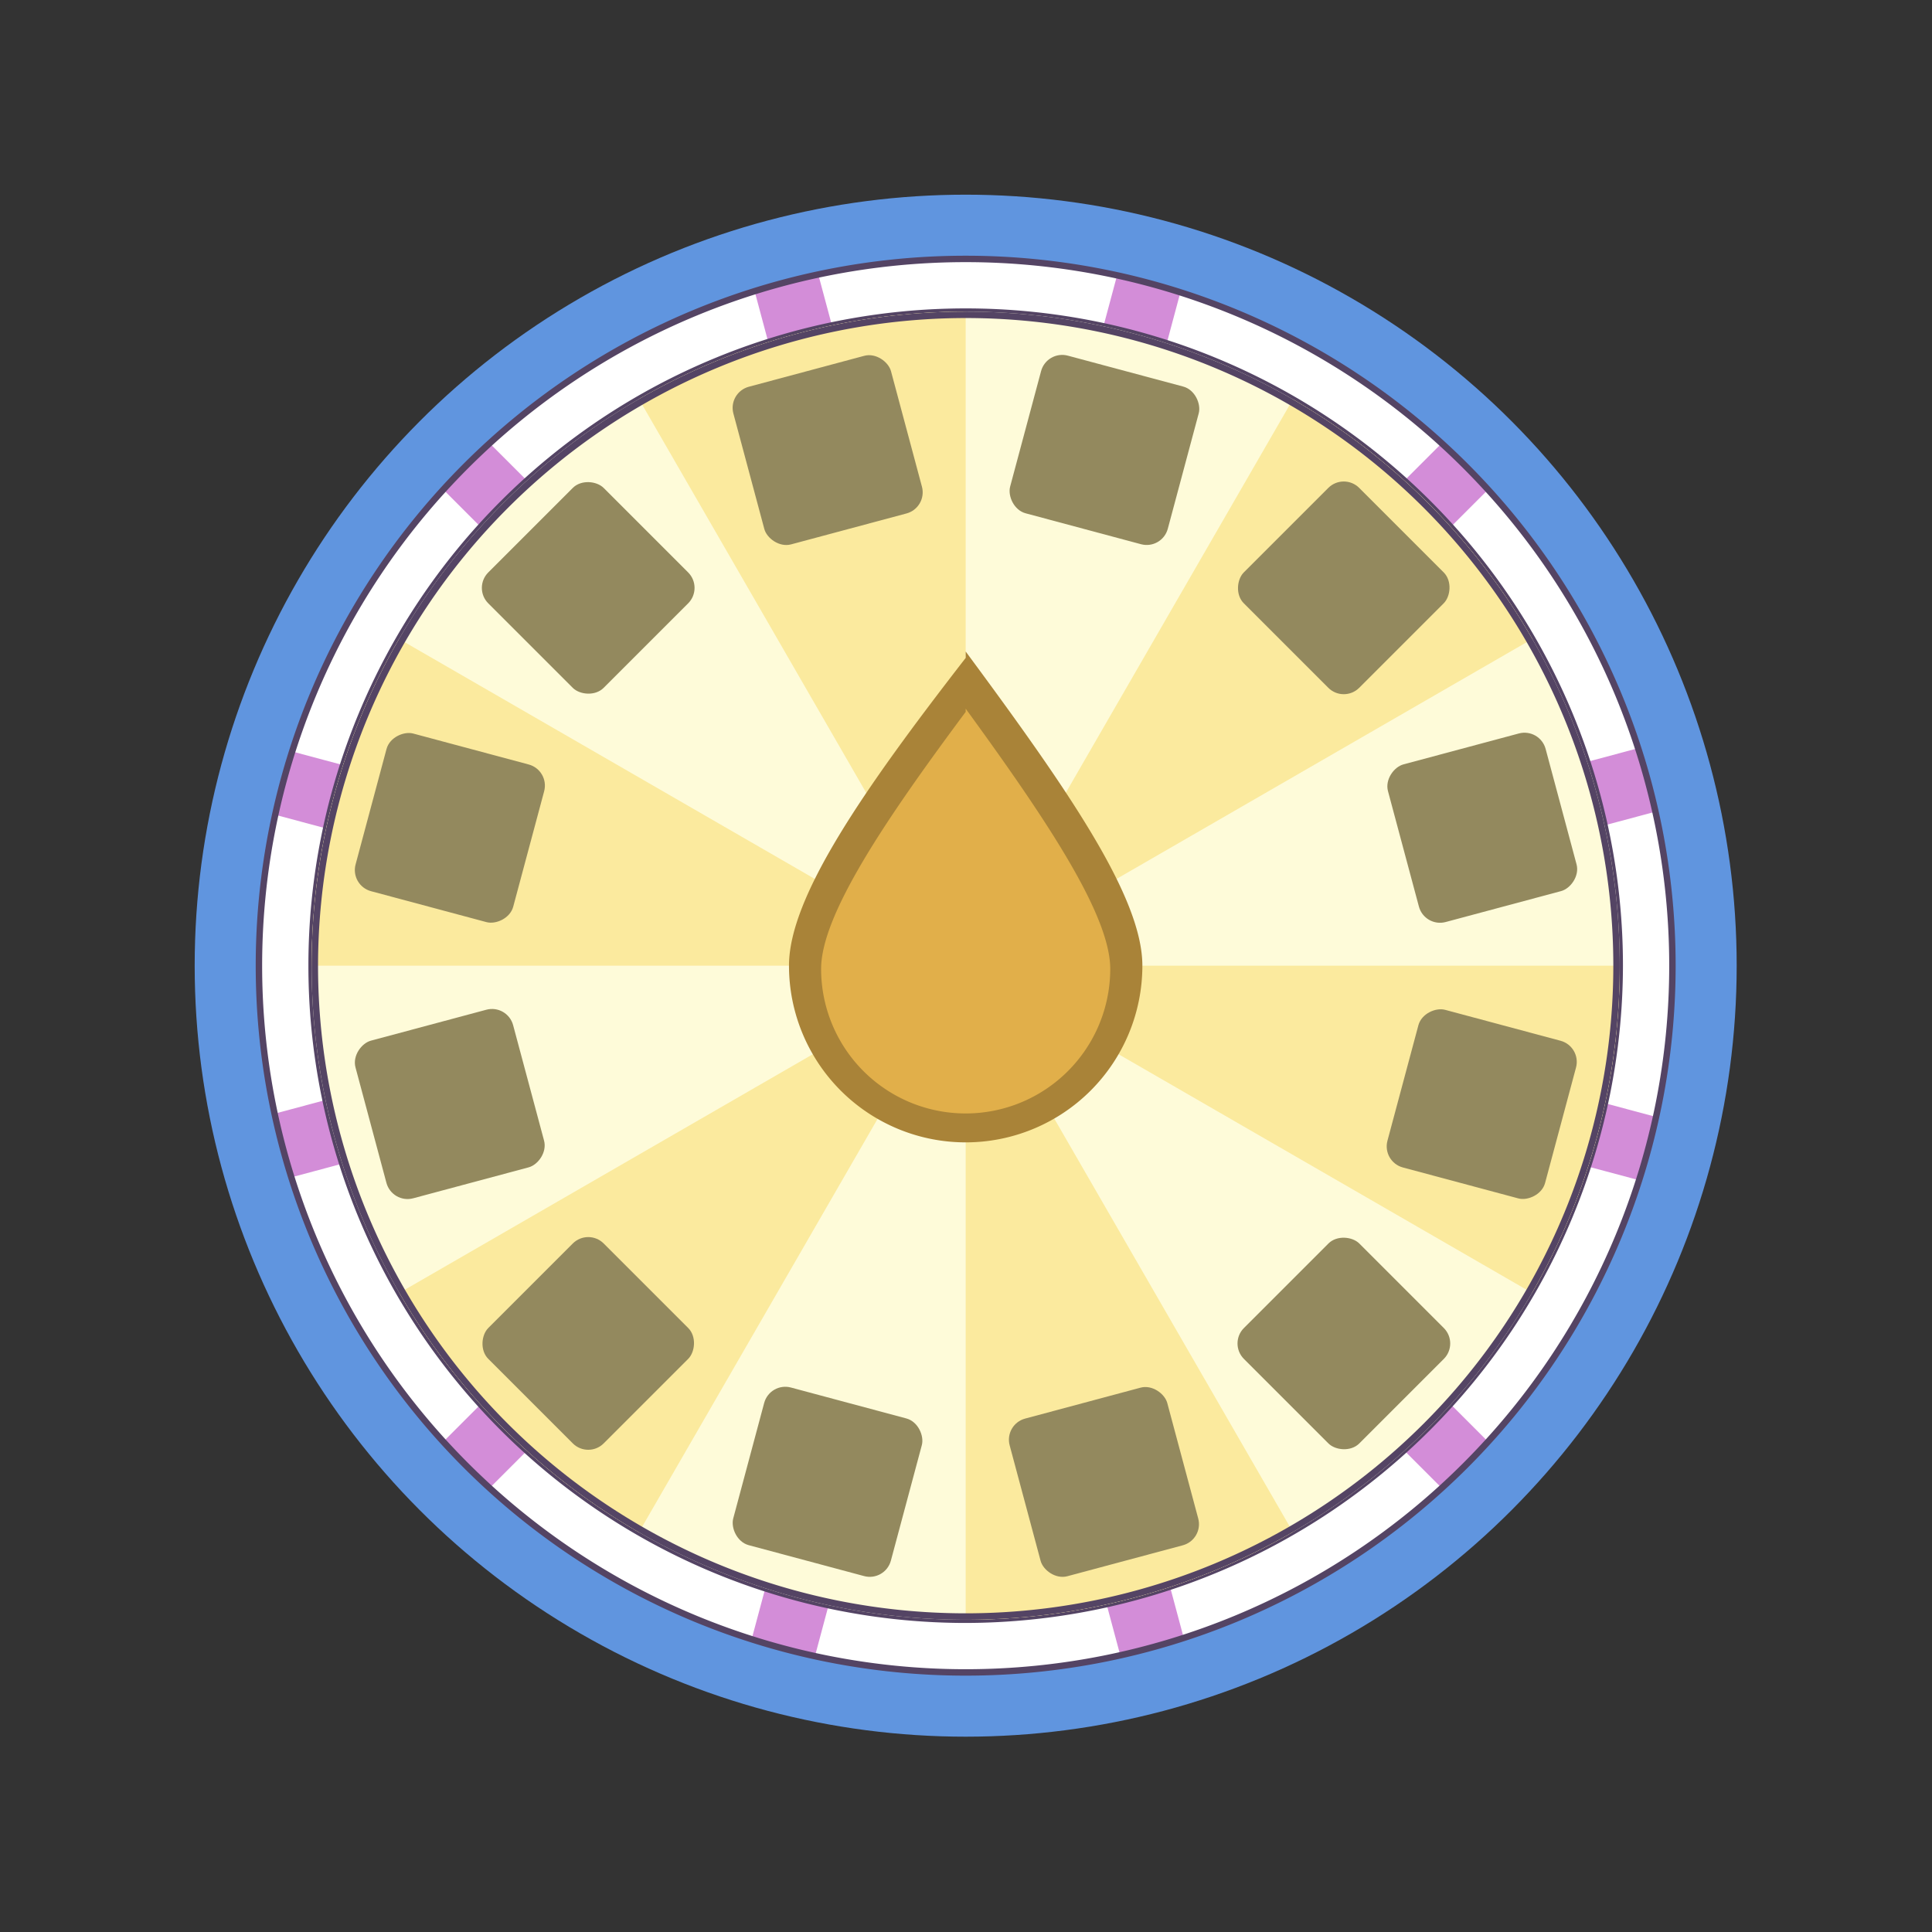 <svg id="Wheel" xmlns="http://www.w3.org/2000/svg" xmlns:xlink="http://www.w3.org/1999/xlink" viewBox="0 0 30.07 30.07">
  <rect x="0" y="0" width="30.07" height="30.07" fill="#333333" stroke="none"/>
  <defs>
    <style>
      .cls-1, .cls-4 {
        fill: #fff;
      }

      .cls-1, .cls-7 {
        stroke: #544464;
        stroke-miterlimit: 10;
        stroke-width: 0.1px;
      }

      .cls-2 {
        fill: #fefbd9;
      }

      .cls-3 {
        fill: #6095df;
      }

      .cls-5 {
        clip-path: url(#clip-path);
      }

      .cls-6 {
        fill: #d38dd8;
      }

      .cls-7 {
        fill: none;
      }

      .cls-8 {
        clip-path: url(#clip-path-2);
      }

      .cls-9 {
        fill: #fbea9e;
      }

      .cls-10 {
        fill: #e1af4a;
      }

      .cls-11 {
        fill: #a98338;
      }

      .cls-12 {
        fill: #544464;
      }

      .cls-13 {
        fill: #93895e;
      }
    </style>
    <clipPath id="clip-path" transform="translate(3.03 3.03)">
      <path class="cls-1" d="M12,23A11,11,0,1,1,23,12,11,11,0,0,1,12,23ZM22.18,12A10.18,10.18,0,1,0,12,22.18,10.2,10.2,0,0,0,22.18,12Z"/>
    </clipPath>
    <clipPath id="clip-path-2" transform="translate(3.03 3.03)">
      <circle class="cls-2" cx="12" cy="12" r="10.18"/>
    </clipPath>
  </defs>
  <circle id="outer-circle" class="cls-3" cx="15.03" cy="15.03" r="12"/>
  <g id="stripped-circle">
    <path class="cls-4" d="M12,23A11,11,0,1,1,23,12,11,11,0,0,1,12,23ZM22.18,12A10.18,10.18,0,1,0,12,22.18,10.2,10.2,0,0,0,22.18,12Z" transform="translate(3.03 3.03)"/>
    <g class="cls-5">
      <rect class="cls-6" x="11.49" y="0.13" width="1.02" height="23.74" transform="matrix(0.97, -0.26, 0.26, 0.97, 0.34, 6.55)"/>
      <rect class="cls-6" x="11.49" y="0.13" width="1.02" height="23.74" transform="translate(-1.94 15.03) rotate(-45)"/>
      <rect class="cls-6" x="11.49" y="0.13" width="1.02" height="23.74" transform="translate(0.34 23.52) rotate(-75)"/>
      <rect class="cls-6" x="11.49" y="0.13" width="1.02" height="23.74" transform="matrix(-0.26, -0.97, 0.97, -0.26, 6.55, 29.73)"/>
      <rect class="cls-6" x="11.49" y="0.13" width="1.02" height="23.74" transform="translate(15.03 32) rotate(-135)"/>
      <rect class="cls-6" x="11.49" y="0.13" width="1.02" height="23.74" transform="translate(23.52 29.73) rotate(-165)"/>
    </g>
    <path class="cls-7" d="M12,23A11,11,0,1,1,23,12,11,11,0,0,1,12,23ZM22.18,12A10.18,10.18,0,1,0,12,22.18,10.2,10.2,0,0,0,22.18,12Z" transform="translate(3.03 3.03)"/>
  </g>
  <g id="yellow-bands">
    <circle class="cls-2" cx="15.03" cy="15.03" r="10.18"/>
    <g class="cls-8">
      <polygon class="cls-9" points="22.55 28.05 7.52 2.01 15.03 0 15.03 30.07 22.55 28.05"/>
      <polygon class="cls-9" points="30.07 15.03 0 15.03 2.01 7.52 28.05 22.55 30.07 15.03"/>
      <polygon class="cls-9" points="22.55 2.01 7.52 28.05 2.01 22.55 28.05 7.52 22.55 2.01"/>
    </g>
  </g>
  <g id="Arrow">
    <path class="cls-10" d="M12,14.5A2.5,2.5,0,0,1,9.5,12c0-1,1.07-2.53,2.5-4.47C13.43,9.47,14.5,11,14.5,12A2.5,2.5,0,0,1,12,14.5Z" transform="translate(3.03 3.03)"/>
    <path class="cls-11" d="M12,8c1.26,1.73,2.25,3.21,2.25,4.05a2.25,2.25,0,0,1-4.5,0c0-.84,1-2.32,2.25-4m0-.84C10.41,9.26,9.25,10.93,9.25,12a2.75,2.75,0,0,0,5.5,0c0-1.07-1.16-2.74-2.75-4.89Z" transform="translate(3.03 3.03)"/>
  </g>
  <g id="inner-circle">
    <path class="cls-12" d="M12,1.92A10.08,10.08,0,1,1,1.92,12,10.09,10.09,0,0,1,12,1.92m0-.1A10.18,10.18,0,1,0,22.18,12,10.18,10.18,0,0,0,12,1.82Z" transform="translate(3.03 3.03)"/>
  </g>
  <g id="Slots">
    <rect class="cls-13" x="8.58" y="2.7" width="2.54" height="2.54" rx="0.34" transform="translate(2.34 5.72) rotate(-15)"/>
    <rect class="cls-13" x="12.88" y="18.76" width="2.54" height="2.54" rx="0.34" transform="translate(-1.67 7.38) rotate(-15)"/>
    <rect class="cls-13" x="4.85" y="4.85" width="2.54" height="2.54" rx="0.34" transform="translate(0.5 9.15) rotate(-45)"/>
    <rect class="cls-13" x="16.61" y="16.61" width="2.54" height="2.54" rx="0.34" transform="translate(-4.37 20.91) rotate(-45)"/>
    <rect class="cls-13" x="2.7" y="8.58" width="2.54" height="2.54" rx="0.34" transform="translate(-3.54 14.17) rotate(-75)"/>
    <rect class="cls-13" x="18.76" y="12.88" width="2.54" height="2.54" rx="0.34" transform="translate(4.21 32.87) rotate(-75)"/>
    <rect class="cls-13" x="2.7" y="12.88" width="2.54" height="2.54" rx="0.34" transform="translate(-5.64 24.68) rotate(-105)"/>
    <rect class="cls-13" x="18.76" y="8.58" width="2.54" height="2.54" rx="0.34" transform="translate(18.74 34.78) rotate(-105)"/>
    <rect class="cls-13" x="4.85" y="16.61" width="2.54" height="2.54" rx="0.34" transform="translate(0.84 37.88) rotate(-135)"/>
    <rect class="cls-13" x="16.61" y="4.85" width="2.54" height="2.54" rx="0.34" transform="translate(29.23 26.12) rotate(-135)"/>
    <rect class="cls-13" x="8.58" y="18.76" width="2.54" height="2.54" rx="0.34" transform="translate(17.21 44.96) rotate(-165)"/>
    <rect class="cls-13" x="12.88" y="2.7" width="2.54" height="2.54" rx="0.34" transform="translate(29.83 14.5) rotate(-165)"/>
  </g>
</svg>
